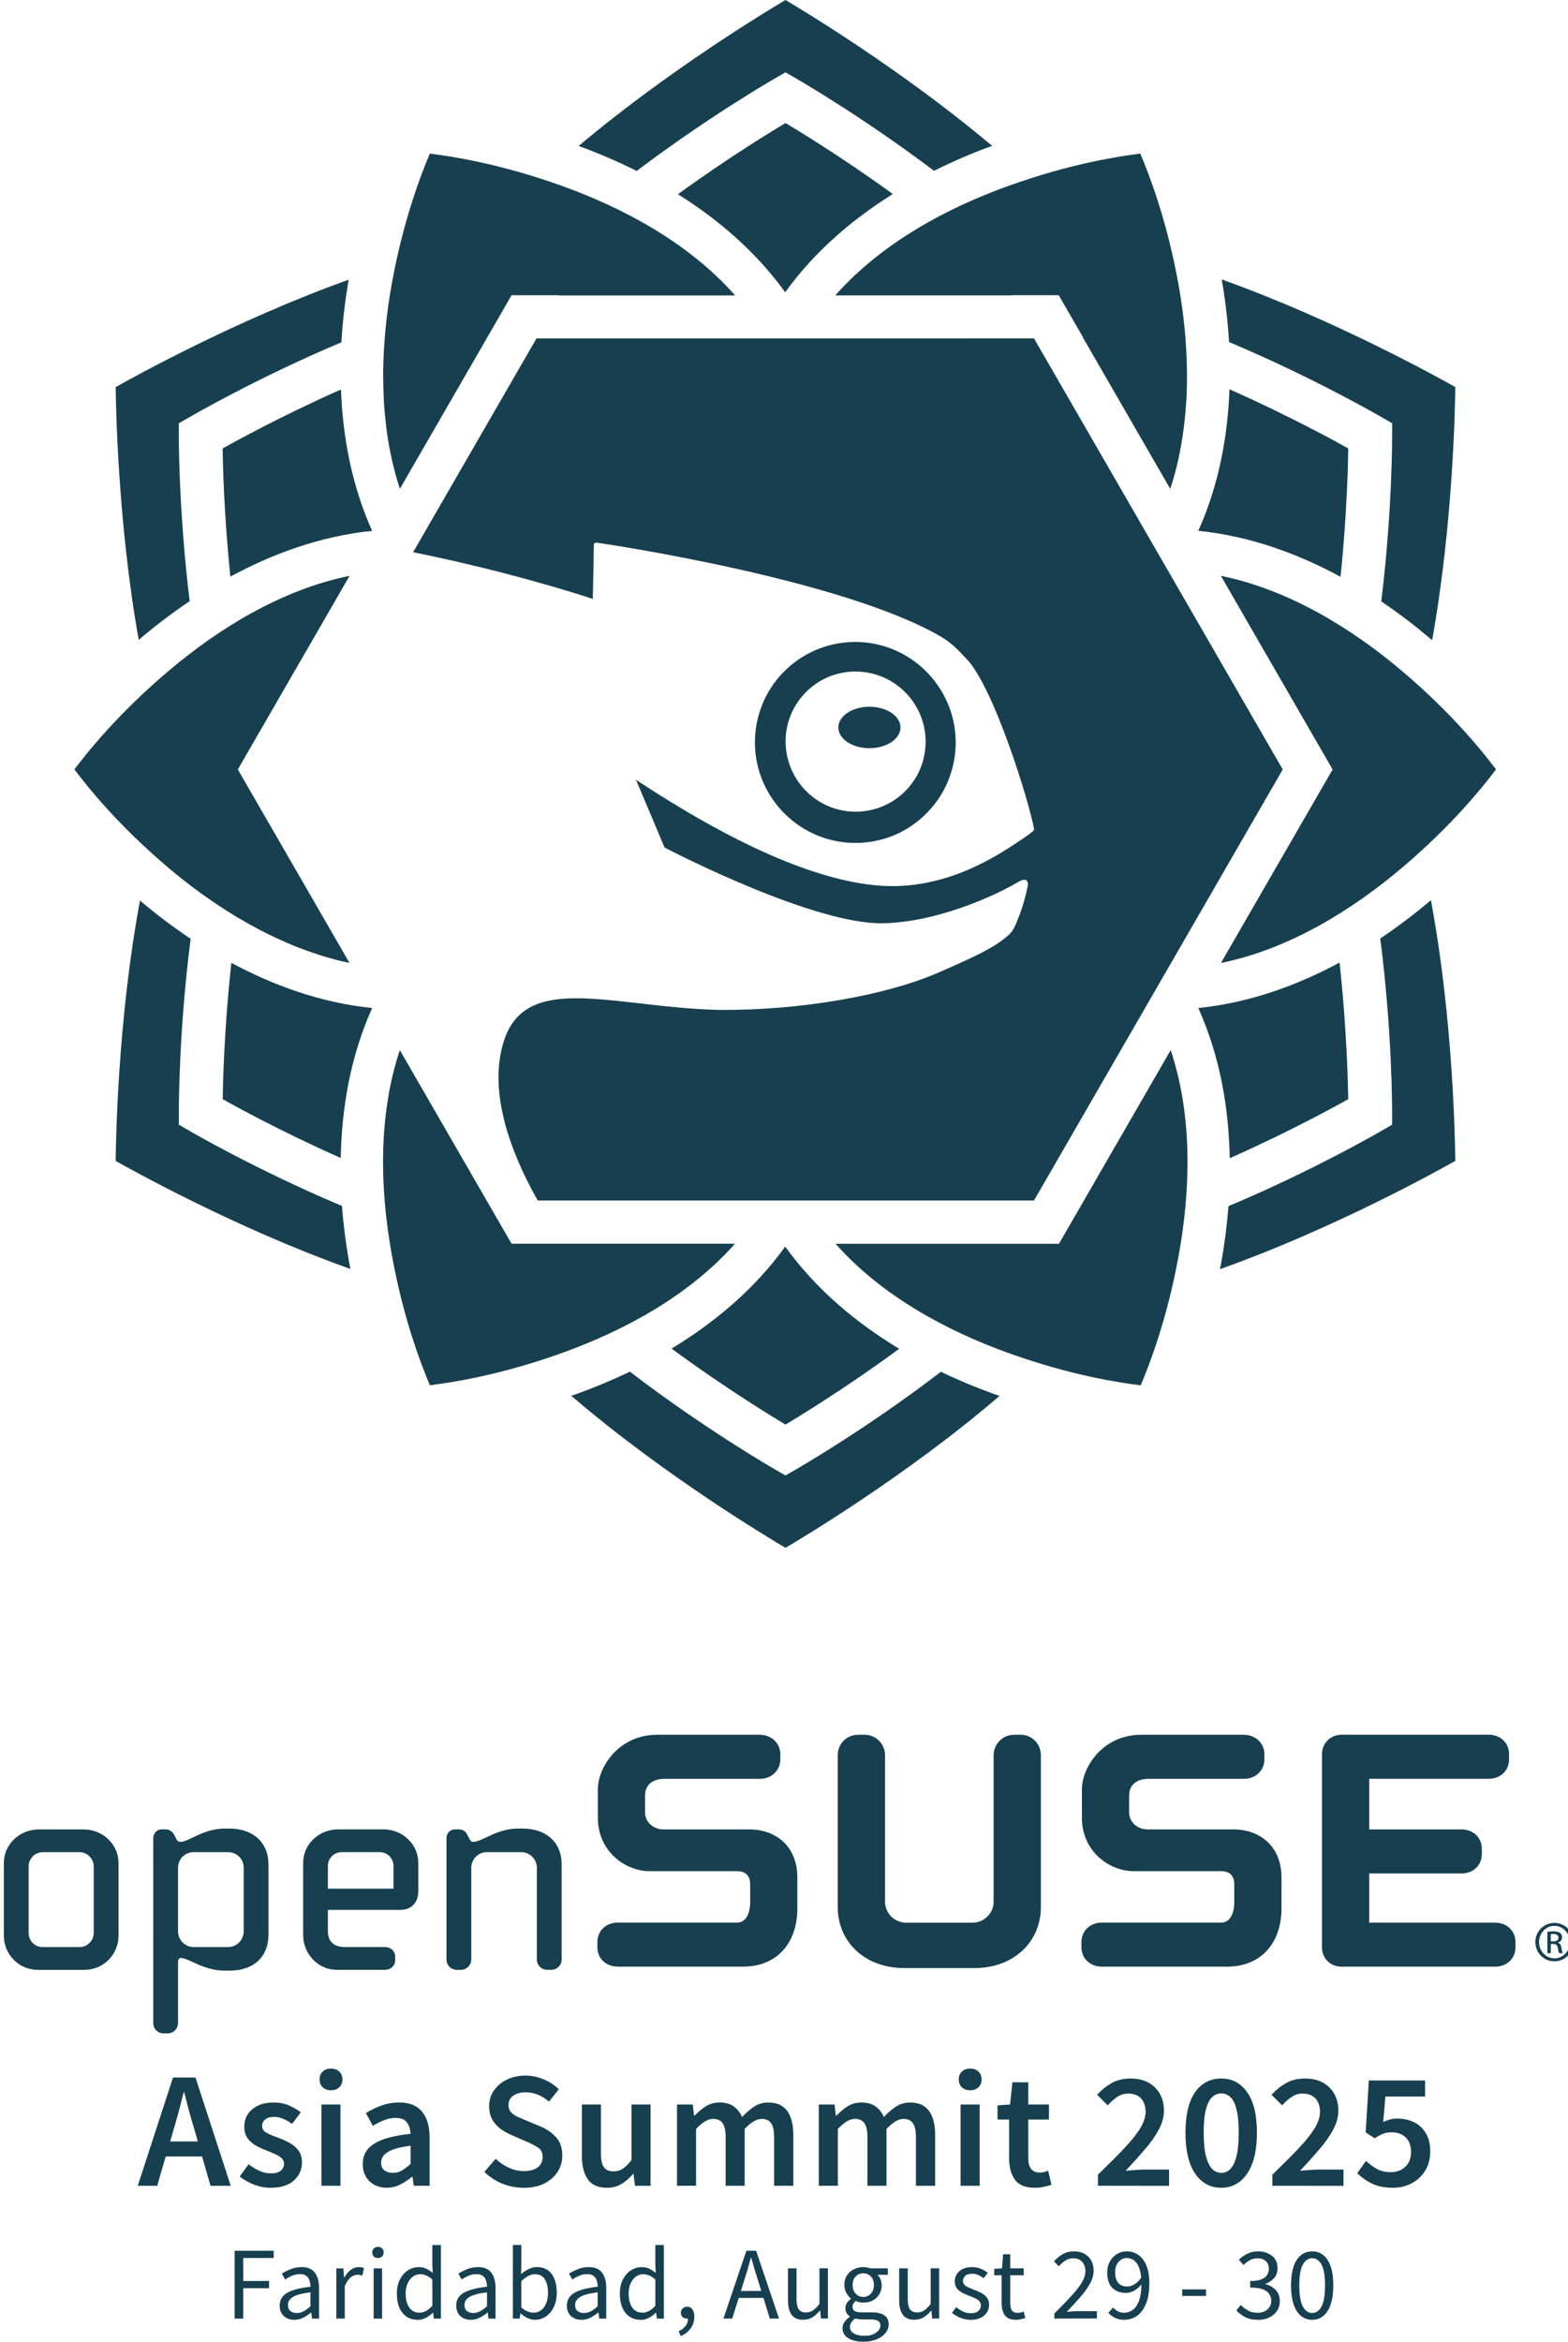 <?xml version="1.0" encoding="UTF-8" standalone="no"?>
<!-- Created with Inkscape (http://www.inkscape.org/) -->

<svg
   width="253.987"
   height="379.112"
   viewBox="0 0 67.201 100.307"
   version="1.1"
   id="svg1"
   xml:space="preserve"
   xmlns="http://www.w3.org/2000/svg"
   xmlns:svg="http://www.w3.org/2000/svg"><defs
     id="defs1" /><g
     id="g997"
     transform="translate(-2031.616,-3153.201)"><g
       id="g975"
       transform="matrix(1.562,0,0,1.562,1826.079,3097.066)"
       style="fill:#173f4f;fill-opacity:1;stroke-width:0.949"><path
         d="m 149.612,83.51 c -1.046,0 -1.622,0.885 -1.622,1.496 v 0.785 c 0,0.901 0.736,1.459 1.418,1.459 h 2.396 c 0.302,0 0.365,0.198 0.365,0.364 v 0.507 c 0,0.054 -0.011,0.54 -0.365,0.54 h -3.268 c -0.325,0 -0.559,0.226 -0.559,0.535 v 0.14 c 0,0.308 0.235,0.532 0.559,0.532 h 3.445 c 0.901,0 1.482,-0.627 1.482,-1.597 v -0.847 c 0,-0.911 -0.655,-1.319 -1.305,-1.319 h -2.357 c -0.355,0 -0.516,-0.266 -0.516,-0.454 v -0.468 c 0,-0.295 0.197,-0.465 0.541,-0.465 h 2.609 c 0.32,0 0.561,-0.23 0.561,-0.534 v -0.14 c 0,-0.305 -0.245,-0.535 -0.572,-0.535 h -2.813 z"
         id="path966"
         style="fill:#173f4f;fill-opacity:1;stroke-width:0.128" /><path
         d="m 159.408,83.51 c -0.309,0 -0.559,0.251 -0.559,0.561 v 4.012 c 0,0.321 -0.262,0.58 -0.58,0.58 h -1.821 c -0.319,0 -0.579,-0.258 -0.579,-0.58 V 84.07 c 0,-0.309 -0.251,-0.561 -0.561,-0.561 h -0.176 c -0.314,0 -0.561,0.248 -0.561,0.561 v 4.164 c 0,0.969 0.763,1.673 1.814,1.673 h 1.948 c 1.049,0 1.812,-0.703 1.812,-1.673 V 84.07 c 0,-0.313 -0.246,-0.561 -0.559,-0.561 h -0.177 z"
         id="path967"
         style="fill:#173f4f;fill-opacity:1;stroke-width:0.128" /><path
         d="m 162.894,83.51 c -1.046,0 -1.623,0.885 -1.623,1.496 v 0.785 c 0,0.901 0.737,1.459 1.42,1.459 h 2.395 c 0.302,0 0.366,0.198 0.366,0.364 v 0.507 c 0,0.054 -0.011,0.54 -0.366,0.54 h -3.269 c -0.323,0 -0.559,0.226 -0.559,0.535 v 0.14 c 0,0.308 0.236,0.532 0.559,0.532 h 3.446 c 0.901,0 1.484,-0.627 1.484,-1.597 v -0.847 c 0,-0.911 -0.657,-1.319 -1.307,-1.319 h -2.357 c -0.356,0 -0.516,-0.266 -0.516,-0.454 v -0.468 c 0,-0.295 0.197,-0.465 0.541,-0.465 h 2.611 c 0.319,0 0.559,-0.23 0.559,-0.534 v -0.14 c 0,-0.305 -0.245,-0.535 -0.573,-0.535 h -2.812 z"
         id="path968"
         style="fill:#173f4f;fill-opacity:1;stroke-width:0.128" /><path
         d="m 167.858,84.045 v 5.292 c 0,0.304 0.229,0.532 0.533,0.532 h 4.217 c 0.325,0 0.559,-0.224 0.559,-0.532 v -0.14 c 0,-0.309 -0.235,-0.535 -0.559,-0.535 h -3.454 V 87.314 h 2.531 c 0.324,0 0.559,-0.227 0.559,-0.535 v -0.14 c 0,-0.309 -0.235,-0.534 -0.559,-0.534 h -2.531 v -1.388 h 3.278 c 0.324,0 0.559,-0.223 0.559,-0.534 v -0.14 c 0,-0.309 -0.236,-0.535 -0.559,-0.535 l -4.029,4.04e-4 c -0.31,0 -0.545,0.231 -0.545,0.536 z"
         id="path969"
         style="fill:#173f4f;fill-opacity:1;stroke-width:0.128" /><g
         transform="matrix(0.236,0,0,0.236,16.716,-9.326)"
         stroke-width="0"
         id="g973"
         style="fill:#173f4f;fill-opacity:1"><path
           d="m 491.25,404.37 c -2.241,0 -4.065,1.744 -4.065,3.894 v 8.461 c 0,2.184 1.765,3.963 3.929,3.963 h 5.473 c 2.164,0 3.929,-1.779 3.929,-3.963 v -8.461 c 0,-2.149 -1.825,-3.894 -4.065,-3.894 z m -1.184,12.019 v -7.726 c 0,-0.906 0.744,-1.647 1.654,-1.647 h 4.264 c 0.89,0 1.648,0.758 1.648,1.647 v 7.726 c 0,0.912 -0.738,1.653 -1.648,1.653 h -4.296 c -0.912,0 -1.622,-0.725 -1.622,-1.653 z"
           id="path970"
           style="fill:#173f4f;fill-opacity:1;stroke-width:0" /><path
           d="m 512.91,404.27 c -1.578,0 -2.768,0.564 -3.723,1.026 -0.582,0.279 -1.086,0.52 -1.477,0.52 -0.177,0 -0.328,-0.08 -0.408,-0.211 l -0.364,-0.696 c -0.091,-0.183 -0.456,-0.541 -0.907,-0.541 h -0.541 c -0.52,0 -0.936,0.467 -0.936,1.037 v 21.461 c 0,0.673 0.531,1.203 1.203,1.203 h 0.468 c 0.667,0 1.209,-0.536 1.209,-1.203 v -7.121 c 0,-0.211 0.137,-0.439 0.276,-0.439 0.391,0 0.895,0.229 1.477,0.496 0.955,0.439 2.145,0.98 3.723,0.98 h 0.505 c 2.794,0 4.532,-1.597 4.532,-4.162 v -8.192 c 0,-2.526 -1.775,-4.157 -4.532,-4.157 h -0.505 z m -5.475,11.952 v -7.39 c 0,-1.021 0.798,-1.818 1.818,-1.818 h 3.997 c 1.021,0 1.818,0.798 1.818,1.818 v 7.39 c 0,1.003 -0.818,1.818 -1.818,1.818 h -3.997 c -1.001,0 -1.818,-0.815 -1.818,-1.818 z"
           id="path971"
           style="fill:#173f4f;fill-opacity:1;stroke-width:0" /><path
           d="m 521.98,408.26 v 8.398 c 0,2.178 1.768,4.025 3.854,4.025 h 5.647 c 0.698,0 1.203,-0.484 1.203,-1.141 v -0.37 c 0,-0.661 -0.505,-1.135 -1.203,-1.135 h -4.639 c -1.3,0 -1.986,-0.639 -1.986,-1.854 v -2.457 h 8.369 c 1.346,0 2.142,-0.821 2.142,-2.212 v -3.256 c 0,-2.149 -1.822,-3.894 -4.054,-3.894 l -5.273,0.001 c -2.24,0.002 -4.06,1.745 -4.06,3.895 z m 2.877,0.371 c 0,-0.907 0.713,-1.619 1.621,-1.619 h 4.396 c 0.906,0 1.613,0.712 1.613,1.619 v 2.622 h -7.631 c 10e-4,-0.342 10e-4,-2.622 10e-4,-2.622 z"
           id="path972"
           style="fill:#173f4f;fill-opacity:1;stroke-width:0" /><path
           d="m 547,404.27 c -1.573,0 -2.76,0.564 -3.718,1.021 -0.596,0.28 -1.105,0.525 -1.521,0.525 -0.183,0 -0.257,-0.023 -0.399,-0.269 l -0.331,-0.604 c -0.19,-0.382 -0.513,-0.575 -0.949,-0.575 h -0.465 c -0.562,0 -0.972,0.438 -0.972,1.037 v 14.077 c 0,0.667 0.527,1.203 1.206,1.203 h 0.465 c 0.667,0 1.211,-0.542 1.211,-1.203 v -10.65 c 0,-0.998 0.815,-1.818 1.813,-1.818 h 3.999 c 1.001,0 1.816,0.82 1.816,1.818 v 10.65 c 0,0.667 0.53,1.203 1.203,1.203 h 0.47 c 0.667,0 1.209,-0.542 1.209,-1.203 v -11.055 c 0,-2.526 -1.776,-4.157 -4.535,-4.157 z"
           id="path973"
           style="fill:#173f4f;fill-opacity:1;stroke-width:0" /></g><g
         transform="matrix(0.236,0,0,0.236,16.716,-9.326)"
         id="g974"
         style="fill:#173f4f;fill-opacity:1;stroke-width:0.949"><path
           d="m 667.46,415.23 c 1.218,0 2.188,0.99 2.188,2.229 0,1.257 -0.971,2.237 -2.198,2.237 -1.218,0 -2.208,-0.98 -2.208,-2.237 0,-1.238 0.99,-2.229 2.208,-2.229 z m -0.01,0.346 c -0.98,0 -1.782,0.842 -1.782,1.882 0,1.06 0.802,1.891 1.792,1.891 0.99,0.011 1.782,-0.831 1.782,-1.881 0,-1.05 -0.792,-1.892 -1.782,-1.892 z m -0.416,3.179 h -0.396 v -2.485 c 0.208,-0.03 0.406,-0.06 0.703,-0.06 0.377,0 0.624,0.079 0.772,0.188 0.149,0.108 0.229,0.276 0.229,0.515 0,0.326 -0.218,0.524 -0.485,0.604 v 0.021 c 0.218,0.039 0.366,0.237 0.416,0.604 0.06,0.387 0.118,0.535 0.158,0.614 h -0.416 c -0.06,-0.079 -0.119,-0.307 -0.168,-0.634 -0.06,-0.316 -0.218,-0.436 -0.535,-0.436 h -0.277 v 1.069 z m 0,-1.377 h 0.287 c 0.327,0 0.604,-0.118 0.604,-0.426 0,-0.218 -0.158,-0.436 -0.604,-0.436 -0.129,0 -0.218,0.01 -0.287,0.021 z"
           fill="#73ba25"
           id="path974"
           style="fill:#173f4f;fill-opacity:1;stroke-width:0.949" /></g></g><path
       style="font-weight:600;font-size:7.091px;line-height:0.75;font-family:'Source Sans Pro';-inkscape-font-specification:'Source Sans Pro Semi-Bold';letter-spacing:0.1px;word-spacing:0px;fill:#173f4f;stroke-width:4.316;stroke-linecap:round;stroke-linejoin:round;paint-order:markers fill stroke"
       d="m 2039.073,3244.36 -0.163,0.567 h 1.184 l -0.163,-0.567 q -0.113,-0.369 -0.22,-0.759 -0.099,-0.39 -0.199,-0.773 h -0.028 q -0.092,0.39 -0.199,0.78 -0.099,0.383 -0.213,0.752 z m -1.553,2.467 1.51,-4.637 h 0.964 l 1.51,4.637 h -0.865 l -0.362,-1.255 h -1.56 l -0.362,1.255 z m 5.687,0.085 q -0.354,0 -0.709,-0.135 -0.355,-0.142 -0.61,-0.347 l 0.383,-0.525 q 0.234,0.177 0.468,0.284 0.234,0.106 0.496,0.106 0.284,0 0.418,-0.12 0.135,-0.12 0.135,-0.298 0,-0.149 -0.114,-0.241 -0.106,-0.099 -0.277,-0.17 -0.17,-0.078 -0.354,-0.149 -0.227,-0.085 -0.454,-0.206 -0.22,-0.128 -0.362,-0.319 -0.142,-0.199 -0.142,-0.489 0,-0.461 0.34,-0.752 0.34,-0.291 0.922,-0.291 0.369,0 0.659,0.128 0.291,0.128 0.503,0.291 l -0.376,0.496 q -0.184,-0.135 -0.376,-0.213 -0.184,-0.085 -0.39,-0.085 -0.262,0 -0.39,0.114 -0.128,0.106 -0.128,0.269 0,0.206 0.213,0.312 0.213,0.106 0.496,0.206 0.241,0.085 0.468,0.213 0.227,0.12 0.376,0.319 0.156,0.199 0.156,0.525 0,0.447 -0.347,0.766 -0.347,0.312 -1.007,0.312 z m 2.184,-0.085 v -3.482 h 0.815 v 3.482 z m 0.411,-4.091 q -0.22,0 -0.355,-0.128 -0.135,-0.128 -0.135,-0.34 0,-0.206 0.135,-0.333 0.135,-0.128 0.355,-0.128 0.22,0 0.354,0.128 0.135,0.128 0.135,0.333 0,0.213 -0.135,0.34 -0.135,0.128 -0.354,0.128 z m 2.39,4.176 q -0.454,0 -0.745,-0.284 -0.284,-0.284 -0.284,-0.737 0,-0.56 0.489,-0.865 0.489,-0.312 1.56,-0.425 -0.01,-0.277 -0.149,-0.475 -0.135,-0.206 -0.489,-0.206 -0.255,0 -0.503,0.099 -0.241,0.099 -0.475,0.241 l -0.298,-0.546 q 0.291,-0.184 0.652,-0.319 0.369,-0.135 0.78,-0.135 0.652,0 0.971,0.39 0.326,0.383 0.326,1.113 v 2.063 h -0.674 l -0.057,-0.383 h -0.028 q -0.234,0.199 -0.503,0.333 -0.262,0.135 -0.574,0.135 z m 0.262,-0.638 q 0.213,0 0.383,-0.099 0.177,-0.106 0.376,-0.284 v -0.78 q -0.709,0.092 -0.986,0.277 -0.277,0.177 -0.277,0.44 0,0.234 0.142,0.34 0.142,0.106 0.362,0.106 z m 5.596,0.638 q -0.468,0 -0.908,-0.177 -0.433,-0.177 -0.766,-0.503 l 0.482,-0.56 q 0.248,0.234 0.567,0.383 0.319,0.142 0.638,0.142 0.397,0 0.603,-0.163 0.206,-0.163 0.206,-0.432 0,-0.291 -0.206,-0.418 -0.199,-0.128 -0.511,-0.262 l -0.638,-0.277 q -0.227,-0.099 -0.447,-0.255 -0.213,-0.156 -0.355,-0.397 -0.135,-0.241 -0.135,-0.582 0,-0.369 0.199,-0.659 0.206,-0.298 0.553,-0.468 0.354,-0.177 0.808,-0.177 0.404,0 0.78,0.163 0.376,0.156 0.645,0.425 l -0.418,0.525 q -0.22,-0.184 -0.468,-0.291 -0.241,-0.106 -0.539,-0.106 -0.326,0 -0.532,0.149 -0.199,0.142 -0.199,0.397 0,0.177 0.099,0.298 0.106,0.114 0.277,0.199 0.17,0.078 0.362,0.156 l 0.631,0.262 q 0.411,0.177 0.674,0.468 0.262,0.284 0.262,0.787 0,0.376 -0.199,0.688 -0.199,0.312 -0.574,0.503 -0.369,0.184 -0.893,0.184 z m 3.574,0 q -0.56,0 -0.815,-0.362 -0.255,-0.362 -0.255,-1.021 v -2.184 h 0.816 v 2.078 q 0,0.432 0.128,0.61 0.128,0.177 0.411,0.177 0.227,0 0.397,-0.114 0.177,-0.113 0.376,-0.369 v -2.382 h 0.816 v 3.482 h -0.667 l -0.064,-0.51 h -0.021 q -0.227,0.27 -0.496,0.433 -0.269,0.163 -0.624,0.163 z m 3.007,-0.085 v -3.482 h 0.674 l 0.057,0.475 h 0.028 q 0.22,-0.234 0.475,-0.397 0.262,-0.163 0.589,-0.163 0.383,0 0.61,0.17 0.234,0.163 0.354,0.454 0.248,-0.269 0.518,-0.447 0.277,-0.177 0.603,-0.177 0.553,0 0.815,0.362 0.262,0.362 0.262,1.021 v 2.184 h -0.823 v -2.078 q 0,-0.433 -0.135,-0.61 -0.128,-0.177 -0.397,-0.177 -0.326,0 -0.73,0.432 v 2.432 h -0.815 v -2.078 q 0,-0.433 -0.135,-0.61 -0.128,-0.177 -0.404,-0.177 -0.326,0 -0.73,0.432 v 2.432 z m 6.077,0 v -3.482 h 0.674 l 0.057,0.475 h 0.028 q 0.22,-0.234 0.475,-0.397 0.262,-0.163 0.589,-0.163 0.383,0 0.61,0.17 0.234,0.163 0.354,0.454 0.248,-0.269 0.518,-0.447 0.277,-0.177 0.603,-0.177 0.553,0 0.816,0.362 0.262,0.362 0.262,1.021 v 2.184 h -0.823 v -2.078 q 0,-0.433 -0.135,-0.61 -0.128,-0.177 -0.397,-0.177 -0.326,0 -0.73,0.432 v 2.432 h -0.816 v -2.078 q 0,-0.433 -0.135,-0.61 -0.128,-0.177 -0.404,-0.177 -0.326,0 -0.73,0.432 v 2.432 z m 6.077,0 v -3.482 h 0.816 v 3.482 z m 0.411,-4.091 q -0.22,0 -0.355,-0.128 -0.135,-0.128 -0.135,-0.34 0,-0.206 0.135,-0.333 0.135,-0.128 0.355,-0.128 0.22,0 0.354,0.128 0.135,0.128 0.135,0.333 0,0.213 -0.135,0.34 -0.135,0.128 -0.354,0.128 z m 2.773,4.176 q -0.603,0 -0.858,-0.347 -0.248,-0.354 -0.248,-0.915 v -1.659 h -0.496 v -0.61 l 0.539,-0.035 0.099,-0.95 h 0.681 v 0.95 h 0.886 v 0.645 h -0.886 v 1.659 q 0,0.61 0.489,0.61 0.092,0 0.192,-0.021 0.099,-0.028 0.17,-0.057 l 0.142,0.603 q -0.142,0.05 -0.326,0.085 -0.177,0.043 -0.383,0.043 z m 2.702,-0.085 v -0.475 q 0.631,-0.61 1.085,-1.085 0.461,-0.482 0.709,-0.872 0.248,-0.397 0.248,-0.737 0,-0.354 -0.191,-0.567 -0.192,-0.213 -0.553,-0.213 -0.262,0 -0.482,0.149 -0.213,0.149 -0.397,0.355 l -0.454,-0.454 q 0.312,-0.333 0.645,-0.511 0.333,-0.184 0.794,-0.184 0.652,0 1.035,0.376 0.39,0.376 0.39,1.007 0,0.397 -0.227,0.815 -0.22,0.411 -0.596,0.844 -0.369,0.432 -0.816,0.908 0.177,-0.014 0.383,-0.028 0.206,-0.021 0.369,-0.021 h 1.106 v 0.695 z m 5.283,0.085 q -0.702,0 -1.12,-0.61 -0.411,-0.61 -0.411,-1.751 0,-1.142 0.411,-1.73 0.418,-0.589 1.12,-0.589 0.702,0 1.113,0.589 0.418,0.589 0.418,1.73 0,1.142 -0.418,1.751 -0.411,0.61 -1.113,0.61 z m 0,-0.638 q 0.22,0 0.39,-0.163 0.17,-0.17 0.262,-0.546 0.099,-0.376 0.099,-1.014 0,-0.638 -0.099,-1.007 -0.092,-0.369 -0.262,-0.518 -0.17,-0.156 -0.39,-0.156 -0.213,0 -0.383,0.156 -0.17,0.149 -0.269,0.518 -0.099,0.369 -0.099,1.007 0,0.638 0.099,1.014 0.099,0.376 0.269,0.546 0.17,0.163 0.383,0.163 z m 2.192,0.553 v -0.475 q 0.631,-0.61 1.085,-1.085 0.461,-0.482 0.709,-0.872 0.248,-0.397 0.248,-0.737 0,-0.354 -0.191,-0.567 -0.192,-0.213 -0.553,-0.213 -0.262,0 -0.482,0.149 -0.213,0.149 -0.397,0.355 l -0.454,-0.454 q 0.312,-0.333 0.645,-0.511 0.333,-0.184 0.794,-0.184 0.652,0 1.035,0.376 0.39,0.376 0.39,1.007 0,0.397 -0.227,0.815 -0.22,0.411 -0.596,0.844 -0.369,0.432 -0.815,0.908 0.177,-0.014 0.383,-0.028 0.206,-0.021 0.369,-0.021 h 1.106 v 0.695 z m 5.177,0.085 q -0.546,0 -0.922,-0.184 -0.369,-0.192 -0.617,-0.44 l 0.376,-0.525 q 0.206,0.192 0.461,0.34 0.255,0.142 0.596,0.142 0.376,0 0.624,-0.227 0.248,-0.227 0.248,-0.638 0,-0.404 -0.227,-0.624 -0.227,-0.22 -0.603,-0.22 -0.22,0 -0.369,0.064 -0.149,0.057 -0.354,0.191 l -0.39,-0.248 0.135,-2.226 h 2.411 v 0.688 h -1.702 l -0.092,1.092 q 0.142,-0.071 0.277,-0.106 0.142,-0.043 0.319,-0.043 0.39,0 0.709,0.149 0.319,0.149 0.51,0.461 0.199,0.312 0.199,0.801 0,0.489 -0.227,0.837 -0.22,0.347 -0.581,0.532 -0.362,0.184 -0.78,0.184 z"
       id="text975"
       aria-label="Asia Summit 2025" /><path
       d="m 2041.672,3252.516 v -2.905 h 1.674 v 0.31 h -1.306 v 0.983 h 1.107 v 0.31 h -1.107 v 1.302 z m 2.56,0.053 q -0.27,0 -0.452,-0.16 -0.177,-0.164 -0.177,-0.452 0,-0.354 0.314,-0.54 0.319,-0.19 1.005,-0.266 0,-0.137 -0.04,-0.261 -0.035,-0.124 -0.133,-0.199 -0.093,-0.08 -0.27,-0.08 -0.186,0 -0.35,0.071 -0.164,0.071 -0.292,0.16 l -0.142,-0.253 q 0.151,-0.097 0.368,-0.186 0.221,-0.093 0.478,-0.093 0.394,0 0.571,0.244 0.177,0.239 0.177,0.642 v 1.32 h -0.301 l -0.031,-0.257 h -0.013 q -0.151,0.124 -0.332,0.217 -0.177,0.093 -0.381,0.093 z m 0.106,-0.292 q 0.155,0 0.292,-0.075 0.137,-0.075 0.292,-0.213 v -0.598 q -0.536,0.066 -0.753,0.199 -0.212,0.133 -0.212,0.341 0,0.182 0.111,0.266 0.111,0.08 0.27,0.08 z m 1.692,0.239 v -2.152 h 0.301 l 0.031,0.39 h 0.013 q 0.111,-0.204 0.27,-0.323 0.159,-0.12 0.341,-0.12 0.128,0 0.23,0.044 l -0.071,0.319 q -0.053,-0.018 -0.097,-0.027 -0.044,-0.01 -0.111,-0.01 -0.137,0 -0.288,0.111 -0.146,0.111 -0.257,0.385 v 1.382 z m 1.599,0 v -2.152 h 0.363 v 2.152 z m 0.186,-2.595 q -0.106,0 -0.177,-0.062 -0.067,-0.066 -0.067,-0.177 0,-0.106 0.067,-0.173 0.071,-0.066 0.177,-0.066 0.106,0 0.173,0.066 0.071,0.066 0.071,0.173 0,0.111 -0.071,0.177 -0.066,0.062 -0.173,0.062 z m 1.701,2.648 q -0.403,0 -0.647,-0.292 -0.244,-0.297 -0.244,-0.833 0,-0.35 0.129,-0.602 0.133,-0.257 0.345,-0.394 0.217,-0.137 0.461,-0.137 0.186,0 0.323,0.067 0.137,0.066 0.279,0.181 l -0.018,-0.367 v -0.828 h 0.367 v 3.153 h -0.301 l -0.031,-0.252 h -0.013 q -0.124,0.124 -0.292,0.217 -0.168,0.089 -0.359,0.089 z m 0.08,-0.306 q 0.283,0 0.549,-0.297 v -1.125 q -0.137,-0.124 -0.266,-0.173 -0.124,-0.053 -0.257,-0.053 -0.173,0 -0.315,0.106 -0.137,0.102 -0.221,0.288 -0.084,0.181 -0.084,0.429 0,0.385 0.155,0.607 0.155,0.217 0.438,0.217 z m 2.201,0.306 q -0.27,0 -0.452,-0.16 -0.177,-0.164 -0.177,-0.452 0,-0.354 0.314,-0.54 0.319,-0.19 1.005,-0.266 0,-0.137 -0.04,-0.261 -0.035,-0.124 -0.133,-0.199 -0.093,-0.08 -0.27,-0.08 -0.186,0 -0.35,0.071 -0.164,0.071 -0.292,0.16 l -0.142,-0.253 q 0.15,-0.097 0.367,-0.186 0.222,-0.093 0.478,-0.093 0.394,0 0.571,0.244 0.177,0.239 0.177,0.642 v 1.32 h -0.301 l -0.031,-0.257 h -0.013 q -0.151,0.124 -0.332,0.217 -0.177,0.093 -0.381,0.093 z m 0.106,-0.292 q 0.155,0 0.292,-0.075 0.137,-0.075 0.292,-0.213 v -0.598 q -0.536,0.066 -0.753,0.199 -0.212,0.133 -0.212,0.341 0,0.182 0.111,0.266 0.111,0.08 0.27,0.08 z m 2.644,0.292 q -0.151,0 -0.314,-0.071 -0.159,-0.075 -0.301,-0.204 h -0.013 l -0.031,0.221 h -0.292 v -3.153 h 0.363 v 0.859 l -0.01,0.39 q 0.146,-0.129 0.319,-0.213 0.177,-0.089 0.354,-0.089 0.421,0 0.638,0.297 0.217,0.297 0.217,0.797 0,0.368 -0.133,0.629 -0.128,0.261 -0.341,0.399 -0.208,0.137 -0.456,0.137 z m -0.062,-0.306 q 0.266,0 0.439,-0.226 0.177,-0.23 0.177,-0.629 0,-0.354 -0.133,-0.571 -0.128,-0.221 -0.434,-0.221 -0.137,0 -0.279,0.075 -0.142,0.075 -0.297,0.217 v 1.129 q 0.142,0.124 0.279,0.177 0.142,0.049 0.248,0.049 z m 2.055,0.306 q -0.27,0 -0.452,-0.16 -0.177,-0.164 -0.177,-0.452 0,-0.354 0.315,-0.54 0.319,-0.19 1.005,-0.266 0,-0.137 -0.04,-0.261 -0.035,-0.124 -0.133,-0.199 -0.093,-0.08 -0.27,-0.08 -0.186,0 -0.35,0.071 -0.164,0.071 -0.292,0.16 l -0.142,-0.253 q 0.151,-0.097 0.368,-0.186 0.221,-0.093 0.478,-0.093 0.394,0 0.571,0.244 0.177,0.239 0.177,0.642 v 1.32 h -0.301 l -0.031,-0.257 h -0.013 q -0.151,0.124 -0.332,0.217 -0.177,0.093 -0.381,0.093 z m 0.106,-0.292 q 0.155,0 0.292,-0.075 0.137,-0.075 0.292,-0.213 v -0.598 q -0.536,0.066 -0.753,0.199 -0.213,0.133 -0.213,0.341 0,0.182 0.111,0.266 0.111,0.08 0.27,0.08 z m 2.427,0.292 q -0.403,0 -0.647,-0.292 -0.244,-0.297 -0.244,-0.833 0,-0.35 0.129,-0.602 0.133,-0.257 0.345,-0.394 0.217,-0.137 0.461,-0.137 0.186,0 0.323,0.067 0.137,0.066 0.279,0.181 l -0.018,-0.367 v -0.828 h 0.367 v 3.153 h -0.301 l -0.031,-0.252 h -0.013 q -0.124,0.124 -0.292,0.217 -0.168,0.089 -0.359,0.089 z m 0.08,-0.306 q 0.283,0 0.549,-0.297 v -1.125 q -0.137,-0.124 -0.266,-0.173 -0.124,-0.053 -0.257,-0.053 -0.173,0 -0.315,0.106 -0.137,0.102 -0.221,0.288 -0.084,0.181 -0.084,0.429 0,0.385 0.155,0.607 0.155,0.217 0.438,0.217 z m 1.639,1.005 -0.089,-0.213 q 0.191,-0.084 0.297,-0.226 0.106,-0.137 0.102,-0.314 -0.01,0 -0.022,0 -0.013,0 -0.022,0 -0.106,0 -0.186,-0.062 -0.075,-0.066 -0.075,-0.19 0,-0.12 0.08,-0.186 0.08,-0.071 0.191,-0.071 0.142,0 0.221,0.115 0.084,0.115 0.084,0.314 0,0.283 -0.155,0.496 -0.155,0.217 -0.425,0.332 z m 2.715,-2.378 -0.137,0.443 h 0.873 l -0.137,-0.443 q -0.08,-0.244 -0.151,-0.483 -0.071,-0.244 -0.142,-0.496 h -0.018 q -0.066,0.253 -0.137,0.496 -0.071,0.239 -0.151,0.483 z m -0.886,1.625 0.983,-2.905 h 0.416 l 0.983,2.905 h -0.394 l -0.275,-0.886 h -1.058 l -0.279,0.886 z m 3.424,0.053 q -0.341,0 -0.5,-0.213 -0.159,-0.217 -0.159,-0.629 v -1.364 h 0.367 v 1.315 q 0,0.301 0.093,0.438 0.097,0.137 0.31,0.137 0.168,0 0.297,-0.084 0.133,-0.089 0.283,-0.279 v -1.528 h 0.363 v 2.152 h -0.301 l -0.031,-0.337 h -0.013 q -0.15,0.177 -0.319,0.283 -0.168,0.106 -0.39,0.106 z m 2.569,0.939 q -0.394,0 -0.642,-0.15 -0.248,-0.151 -0.248,-0.43 0,-0.137 0.084,-0.266 0.084,-0.124 0.23,-0.222 v -0.018 q -0.08,-0.049 -0.137,-0.137 -0.053,-0.089 -0.053,-0.213 0,-0.137 0.075,-0.239 0.075,-0.102 0.159,-0.159 v -0.018 q -0.106,-0.088 -0.195,-0.239 -0.084,-0.151 -0.084,-0.341 0,-0.235 0.111,-0.407 0.111,-0.173 0.297,-0.266 0.186,-0.093 0.403,-0.093 0.088,0 0.168,0.018 0.08,0.013 0.137,0.035 h 0.749 v 0.279 h -0.443 q 0.075,0.071 0.124,0.19 0.053,0.115 0.053,0.252 0,0.23 -0.106,0.399 -0.106,0.168 -0.283,0.261 -0.177,0.089 -0.399,0.089 -0.173,0 -0.323,-0.075 -0.058,0.049 -0.098,0.111 -0.04,0.058 -0.04,0.146 0,0.102 0.08,0.168 0.084,0.066 0.301,0.066 h 0.416 q 0.377,0 0.562,0.124 0.19,0.12 0.19,0.39 0,0.199 -0.133,0.368 -0.133,0.168 -0.376,0.27 -0.244,0.106 -0.58,0.106 z m 0,-1.918 q 0.186,0 0.319,-0.137 0.137,-0.142 0.137,-0.376 0,-0.235 -0.133,-0.368 -0.133,-0.133 -0.323,-0.133 -0.191,0 -0.323,0.133 -0.133,0.133 -0.133,0.368 0,0.235 0.133,0.376 0.137,0.137 0.323,0.137 z m 0.053,1.665 q 0.31,0 0.496,-0.137 0.186,-0.133 0.186,-0.301 0,-0.151 -0.115,-0.208 -0.111,-0.058 -0.319,-0.058 h -0.372 q -0.062,0 -0.137,-0.01 -0.071,-0.01 -0.142,-0.027 -0.115,0.084 -0.168,0.177 -0.053,0.093 -0.053,0.186 0,0.173 0.164,0.275 0.168,0.102 0.461,0.102 z m 2.144,-0.686 q -0.341,0 -0.5,-0.213 -0.159,-0.217 -0.159,-0.629 v -1.364 h 0.368 v 1.315 q 0,0.301 0.093,0.438 0.097,0.137 0.31,0.137 0.168,0 0.297,-0.084 0.133,-0.089 0.283,-0.279 v -1.528 h 0.363 v 2.152 h -0.301 l -0.031,-0.337 h -0.013 q -0.15,0.177 -0.319,0.283 -0.168,0.106 -0.39,0.106 z m 2.405,0 q -0.23,0 -0.438,-0.084 -0.208,-0.089 -0.363,-0.213 l 0.182,-0.243 q 0.142,0.111 0.292,0.186 0.151,0.071 0.341,0.071 0.213,0 0.319,-0.097 0.106,-0.102 0.106,-0.239 0,-0.111 -0.075,-0.186 -0.071,-0.075 -0.186,-0.124 -0.111,-0.053 -0.23,-0.097 -0.151,-0.058 -0.297,-0.128 -0.146,-0.075 -0.239,-0.191 -0.093,-0.119 -0.093,-0.301 0,-0.261 0.195,-0.434 0.199,-0.177 0.549,-0.177 0.199,0 0.372,0.071 0.173,0.071 0.297,0.173 l -0.177,0.23 q -0.111,-0.084 -0.23,-0.137 -0.12,-0.053 -0.261,-0.053 -0.204,0 -0.301,0.093 -0.093,0.093 -0.093,0.217 0,0.102 0.066,0.168 0.066,0.062 0.173,0.111 0.106,0.044 0.226,0.093 0.155,0.058 0.305,0.133 0.151,0.071 0.248,0.195 0.102,0.12 0.102,0.323 0,0.173 -0.093,0.319 -0.089,0.146 -0.266,0.235 -0.173,0.089 -0.43,0.089 z m 1.944,0 q -0.345,0 -0.483,-0.199 -0.133,-0.199 -0.133,-0.518 v -1.191 h -0.319 v -0.275 l 0.337,-0.022 0.044,-0.602 h 0.306 v 0.602 h 0.58 v 0.297 h -0.58 v 1.196 q 0,0.199 0.071,0.31 0.075,0.106 0.261,0.106 0.058,0 0.124,-0.018 0.066,-0.022 0.12,-0.04 l 0.071,0.275 q -0.089,0.031 -0.195,0.053 -0.102,0.027 -0.204,0.027 z m 1.644,-0.053 v -0.217 q 0.425,-0.425 0.722,-0.744 0.297,-0.323 0.452,-0.58 0.155,-0.261 0.155,-0.487 0,-0.244 -0.133,-0.399 -0.133,-0.155 -0.403,-0.155 -0.177,0 -0.328,0.102 -0.151,0.097 -0.275,0.239 l -0.208,-0.208 q 0.177,-0.195 0.376,-0.31 0.204,-0.119 0.478,-0.119 0.394,0 0.62,0.23 0.226,0.226 0.226,0.602 0,0.266 -0.151,0.54 -0.146,0.27 -0.407,0.571 -0.257,0.297 -0.594,0.646 0.115,-0.01 0.239,-0.018 0.124,-0.01 0.235,-0.01 h 0.819 v 0.314 z m 2.604,-1.971 q 0,0.275 0.128,0.438 0.133,0.159 0.394,0.159 0.142,0 0.297,-0.089 0.159,-0.088 0.297,-0.288 -0.035,-0.412 -0.195,-0.625 -0.16,-0.217 -0.43,-0.217 -0.204,0 -0.35,0.173 -0.142,0.168 -0.142,0.447 z m 0.39,2.024 q -0.226,0 -0.399,-0.084 -0.168,-0.089 -0.283,-0.213 l 0.204,-0.23 q 0.089,0.102 0.208,0.164 0.124,0.062 0.257,0.062 0.199,0 0.368,-0.115 0.168,-0.115 0.27,-0.381 0.106,-0.266 0.111,-0.718 -0.133,0.168 -0.31,0.266 -0.177,0.097 -0.354,0.097 -0.363,0 -0.585,-0.217 -0.217,-0.221 -0.217,-0.655 0,-0.27 0.115,-0.474 0.115,-0.204 0.301,-0.319 0.19,-0.115 0.416,-0.115 0.279,0 0.5,0.15 0.222,0.151 0.345,0.452 0.128,0.301 0.128,0.757 0,0.567 -0.155,0.912 -0.151,0.345 -0.394,0.505 -0.243,0.155 -0.527,0.155 z m 2.485,-1.023 v -0.279 h 1.019 v 0.279 z m 3.251,1.023 q -0.337,0 -0.562,-0.12 -0.226,-0.124 -0.367,-0.279 l 0.186,-0.239 q 0.128,0.133 0.301,0.235 0.173,0.102 0.421,0.102 0.257,0 0.421,-0.142 0.164,-0.142 0.164,-0.376 0,-0.168 -0.089,-0.292 -0.084,-0.129 -0.283,-0.199 -0.195,-0.071 -0.531,-0.071 v -0.279 q 0.301,0 0.474,-0.071 0.177,-0.071 0.253,-0.19 0.075,-0.12 0.075,-0.266 0,-0.208 -0.133,-0.328 -0.128,-0.12 -0.354,-0.12 -0.177,0 -0.328,0.08 -0.146,0.08 -0.275,0.208 l -0.195,-0.23 q 0.164,-0.155 0.363,-0.253 0.199,-0.102 0.447,-0.102 0.368,0 0.607,0.19 0.239,0.186 0.239,0.527 0,0.257 -0.142,0.421 -0.142,0.164 -0.372,0.253 v 0.018 q 0.257,0.058 0.434,0.244 0.177,0.181 0.177,0.474 0,0.248 -0.124,0.43 -0.124,0.182 -0.337,0.279 -0.208,0.098 -0.469,0.098 z m 2.321,0 q -0.425,0 -0.669,-0.381 -0.239,-0.385 -0.239,-1.094 0,-0.713 0.239,-1.085 0.243,-0.372 0.669,-0.372 0.421,0 0.66,0.372 0.243,0.372 0.243,1.085 0,0.709 -0.243,1.094 -0.239,0.381 -0.66,0.381 z m 0,-0.292 q 0.248,0 0.399,-0.279 0.15,-0.283 0.15,-0.903 0,-0.62 -0.15,-0.89 -0.151,-0.275 -0.399,-0.275 -0.248,0 -0.403,0.275 -0.151,0.27 -0.151,0.89 0,0.62 0.151,0.903 0.155,0.279 0.403,0.279 z"
       id="text976"
       style="font-size:4.429px;line-height:0.75;font-family:'Source Sans Pro';-inkscape-font-specification:'Source Sans Pro';letter-spacing:0.062px;word-spacing:0px;fill:#173f4f;stroke-width:2.696;stroke-linecap:round;stroke-linejoin:round;paint-order:markers fill stroke"
       aria-label="Faridabad, August 29 - 30" /><g
       id="g979"
       style="fill:#173f4f;fill-opacity:1"
       transform="translate(0.053,134.351)"><path
         id="path976"
         style="color:#000000;fill:#173f4f;fill-opacity:1;stroke-width:0.118;stroke-linecap:square;-inkscape-stroke:none;paint-order:fill markers stroke"
         d="m 2054.556,3033.346 -5.288,9.158 c 3.936,0.792 7.066,1.787 7.701,2 0.01,-0.233 0.045,-2.317 0.045,-2.317 0,0 0,-0.047 0.029,-0.072 0.033,-0.023 0.081,-0.023 0.081,-0.023 h 5e-4 c 0.471,0.068 10.527,1.559 14.765,4.029 0.523,0.306 0.783,0.631 1.105,0.961 1.172,1.212 2.719,6.251 2.886,7.29 0.01,0.041 -0.043,0.08 -0.066,0.101 l -6e-4,-5e-4 c -0.12,0.094 -0.25,0.192 -0.382,0.279 -1.003,0.673 -3.314,2.29 -6.278,2.026 -2.663,-0.235 -6.141,-1.762 -10.335,-4.526 0.412,0.966 0.818,1.934 1.225,2.902 0.607,0.316 6.47,3.302 9.363,3.244 2.33,-0.048 4.823,-1.185 5.82,-1.785 0,0 0.219,-0.13 0.314,-0.058 0.106,0.081 0.077,0.204 0.052,0.33 -0.061,0.286 -0.201,0.808 -0.296,1.056 l -0.081,0.203 c -0.114,0.306 -0.224,0.589 -0.435,0.765 -0.588,0.534 -1.525,0.959 -2.994,1.598 -2.27,0.993 -5.955,1.626 -9.375,1.603 -1.225,-0.027 -2.408,-0.162 -3.447,-0.284 -3.184,-0.359 -5.486,-0.622 -5.964,2.27 -0.36,2.156 0.688,4.558 1.611,6.179 h 21.265 l 10.661,-18.465 -10.661,-18.465 z m 13.813,13.004 c -1.149,-0.037 -2.246,0.369 -3.086,1.153 -0.84,0.782 -1.321,1.848 -1.364,2.997 -0.079,2.37 1.781,4.367 4.149,4.454 1.155,0.039 2.248,-0.366 3.089,-1.155 0.838,-0.78 1.318,-1.846 1.363,-2.995 0.081,-2.367 -1.781,-4.369 -4.151,-4.454 z m -0.035,1.267 c 1.656,0.059 2.954,1.45 2.897,3.106 -0.026,0.799 -0.362,1.54 -0.947,2.088 -0.586,0.547 -1.352,0.832 -2.156,0.807 -1.653,-0.061 -2.95,-1.454 -2.894,-3.111 0.024,-0.801 0.368,-1.542 0.951,-2.089 0.583,-0.546 1.345,-0.83 2.149,-0.801 z m 0.49,1.506 c -0.736,0 -1.331,0.397 -1.331,0.889 0,0.488 0.595,0.886 1.331,0.886 0.736,0 1.332,-0.398 1.332,-0.886 0,-0.493 -0.596,-0.889 -1.332,-0.889 z" /><g
         id="g978"
         style="fill:#173f4f;fill-opacity:1"><path
           id="path977"
           style="color:#000000;fill:#173f4f;fill-opacity:1;stroke-linecap:square;-inkscape-stroke:none;paint-order:fill markers stroke"
           d="m 2065.227,3018.85 c -0.552,0.326 -4.932,2.937 -8.863,6.253 0.814,0.296 1.651,0.652 2.486,1.069 3.106,-2.346 5.913,-3.957 5.913,-3.957 l 0.463,-0.266 0.463,0.266 c 0,0 2.802,1.608 5.904,3.951 0.836,-0.417 1.674,-0.773 2.489,-1.068 -3.928,-3.313 -8.302,-5.921 -8.855,-6.248 z m -15.242,6.578 v 5e-4 c -0.349,0.829 -1.128,2.785 -1.637,5.607 -0.212,1.179 -0.347,2.448 -0.362,3.739 0,4e-4 0,6e-4 0,0 -3e-4,0.032 0,0.064 0,0.096 0,0.338 0.01,0.676 0.023,1.016 0,0.082 0.01,0.163 0.012,0.244 0.022,0.344 0.056,0.686 0.099,1.029 0.01,0.065 0.014,0.129 0.023,0.193 0.055,0.392 0.124,0.781 0.211,1.167 0,0.014 0.01,0.027 0.01,0.041 0.094,0.413 0.203,0.824 0.338,1.227 v 0 l 3.744,-6.485 c -10e-5,0 -3e-4,-1e-4 -5e-4,0 l 1.043,-1.807 h 2.029 c 0,0 -0.01,0.01 -0.01,0.01 h 7.544 c 0,0 -0.01,-0.01 -0.01,-0.01 h 0.02 c -2.006,-2.265 -4.815,-3.748 -7.404,-4.679 -2.699,-0.971 -4.78,-1.275 -5.674,-1.387 z m 30.463,0 c -0.893,0.112 -2.975,0.416 -5.673,1.387 -2.59,0.932 -5.398,2.414 -7.404,4.679 h 0.015 c 0,0 0,0 -0.01,0.01 h 7.564 c 0,0 0,0 -0.01,-0.01 h 2.008 l 1.044,1.809 c 0,-5e-4 0,0 -0.01,0 l 3.745,6.487 c 7e-4,0 9e-4,0 0,-0.01 v 0.01 c 0.269,-0.804 0.445,-1.632 0.56,-2.466 0,-0.025 0.01,-0.05 0.01,-0.075 0.051,-0.387 0.088,-0.775 0.112,-1.164 0,-0.04 0,-0.08 0.01,-0.12 0.021,-0.393 0.03,-0.785 0.025,-1.175 -10e-5,-0.01 5e-4,-0.01 5e-4,-0.015 -2e-4,-10e-5 -4e-4,0 -5e-4,0 -0.015,-1.29 -0.15,-2.557 -0.362,-3.735 -0.509,-2.823 -1.288,-4.779 -1.637,-5.609 z m 3.475,5.393 c 0.15,0.851 0.259,1.752 0.315,2.681 3.657,1.538 6.529,3.213 6.529,3.213 l 0.461,0.266 v 0.533 c 0,0 0.01,3.235 -0.467,7.097 0.746,0.502 1.441,1.035 2.078,1.573 0.036,0.03 0.067,0.061 0.102,0.091 0.915,-5.077 0.986,-10.203 0.993,-10.845 -0.565,-0.319 -5.11,-2.862 -10.011,-4.61 z m -37.415,0.01 c -4.893,1.747 -9.424,4.282 -9.988,4.601 0.01,0.641 0.078,5.758 0.99,10.829 0.029,-0.025 0.055,-0.05 0.084,-0.075 0.643,-0.543 1.345,-1.08 2.098,-1.585 -0.475,-3.856 -0.466,-7.085 -0.466,-7.085 v -0.533 l 0.461,-0.266 c 0,0 2.861,-1.67 6.507,-3.204 0.055,-0.93 0.164,-1.83 0.313,-2.681 z m 0.038,12.684 c -2.966,0.604 -5.655,2.295 -7.758,4.073 -2.189,1.851 -3.493,3.502 -4.037,4.22 0.543,0.717 1.849,2.369 4.039,4.221 0.883,0.747 1.875,1.472 2.942,2.114 -2e-4,8e-4 -4e-4,0 -5e-4,0 0.029,0.017 0.06,0.032 0.089,0.049 0.301,0.179 0.608,0.35 0.921,0.513 0.076,0.039 0.151,0.078 0.228,0.116 0.3,0.15 0.605,0.29 0.914,0.423 0.08,0.034 0.158,0.07 0.239,0.102 0.341,0.139 0.686,0.264 1.037,0.377 0.046,0.015 0.091,0.033 0.137,0.047 0.409,0.127 0.823,0.24 1.244,0.326 l -4.785,-8.288 0.896,-1.552 c 4e-4,0 6e-4,0 10e-4,0 l 3.888,-6.733 c 0,3e-4 0,8e-4 0,0 z m 37.341,0 4.789,8.295 -4.786,8.289 c 2.963,-0.605 5.649,-2.295 7.75,-4.072 2.191,-1.852 3.496,-3.504 4.039,-4.221 -0.544,-0.718 -1.848,-2.369 -4.037,-4.22 -2.102,-1.777 -4.79,-3.466 -7.756,-4.072 z m 9.001,13.892 c -0.017,0.015 -0.032,0.029 -0.05,0.044 -0.649,0.548 -1.359,1.09 -2.121,1.599 0.522,4.015 0.509,7.442 0.509,7.442 v 0.533 l -0.461,0.267 c 0,0 -2.884,1.683 -6.553,3.223 -0.064,0.831 -0.169,1.639 -0.306,2.404 -0.018,0.102 -0.041,0.195 -0.06,0.295 4.931,-1.748 9.52,-4.318 10.088,-4.638 -0.01,-0.658 -0.074,-5.989 -1.046,-11.169 z m -55.325,0.016 c -0.969,5.175 -1.035,10.496 -1.043,11.154 0.567,0.32 5.142,2.882 10.064,4.629 -0.018,-0.097 -0.041,-0.187 -0.058,-0.286 -0.138,-0.768 -0.243,-1.579 -0.307,-2.414 -3.658,-1.537 -6.531,-3.214 -6.531,-3.214 l -0.461,-0.267 v -0.533 c 0,0 -0.013,-3.42 0.507,-7.429 -0.769,-0.513 -1.486,-1.059 -2.14,-1.612 -0.011,-0.01 -0.021,-0.019 -0.032,-0.028 z m 11.136,6.409 c -0.957,2.869 -0.836,6.04 -0.348,8.747 0.508,2.822 1.287,4.777 1.637,5.607 0.894,-0.112 2.975,-0.416 5.674,-1.387 2.588,-0.931 5.394,-2.412 7.4,-4.675 h -9.574 z m 33.037,0 -4.789,8.295 h -9.572 c 2.006,2.263 4.812,3.745 7.4,4.676 2.699,0.971 4.783,1.275 5.676,1.387 0.349,-0.83 1.126,-2.785 1.635,-5.607 0.488,-2.708 0.609,-5.881 -0.349,-8.75 z m -23.179,13.771 c -0.764,0.368 -1.528,0.686 -2.271,0.953 -0.082,0.029 -0.159,0.052 -0.24,0.08 4.008,3.444 8.614,6.179 9.182,6.514 0.568,-0.335 5.17,-3.067 9.175,-6.509 -0.086,-0.03 -0.168,-0.054 -0.255,-0.085 -0.738,-0.266 -1.498,-0.582 -2.258,-0.947 -3.219,2.466 -6.2,4.175 -6.2,4.175 l -0.463,0.267 -0.463,-0.267 c 0,0 -2.986,-1.712 -6.208,-4.182 z" /><path
           id="path978"
           style="color:#000000;fill:#173f4f;fill-opacity:1;stroke-linecap:square;-inkscape-stroke:none;paint-order:fill markers stroke"
           d="m 2065.227,3024.121 c -0.387,0.23 -2.343,1.403 -4.609,3.048 1.712,1.074 3.33,2.444 4.597,4.199 1.27,-1.76 2.893,-3.132 4.611,-4.207 -2.261,-1.641 -4.212,-2.811 -4.599,-3.041 z m 19.029,11.402 c -0.075,2.014 -0.452,4.093 -1.336,6.063 2.219,0.226 4.269,0.981 6.095,1.97 0.288,-2.778 0.326,-5.05 0.331,-5.498 -0.399,-0.225 -2.464,-1.37 -5.09,-2.534 z m -38.081,0.01 c -2.616,1.161 -4.67,2.301 -5.068,2.525 0,0.448 0.042,2.715 0.33,5.489 1.821,-0.983 3.864,-1.732 6.075,-1.958 -0.883,-1.967 -1.26,-4.044 -1.336,-6.056 z m 42.798,24.549 c -1.816,0.977 -3.852,1.721 -6.053,1.946 0.939,2.091 1.307,4.305 1.347,6.433 2.62,-1.161 4.68,-2.304 5.079,-2.529 -0.01,-0.466 -0.05,-2.916 -0.373,-5.851 z m -47.494,0.011 c -0.322,2.93 -0.366,5.375 -0.371,5.84 0.397,0.224 2.447,1.361 5.058,2.519 0.041,-2.126 0.409,-4.336 1.346,-6.424 -2.194,-0.224 -4.222,-0.963 -6.033,-1.935 z m 23.736,12.155 c -1.335,1.849 -3.058,3.271 -4.87,4.368 2.379,1.749 4.48,3.015 4.882,3.254 0.402,-0.238 2.497,-1.501 4.872,-3.246 -1.818,-1.098 -3.546,-2.521 -4.883,-4.375 z" /></g></g></g></svg>
